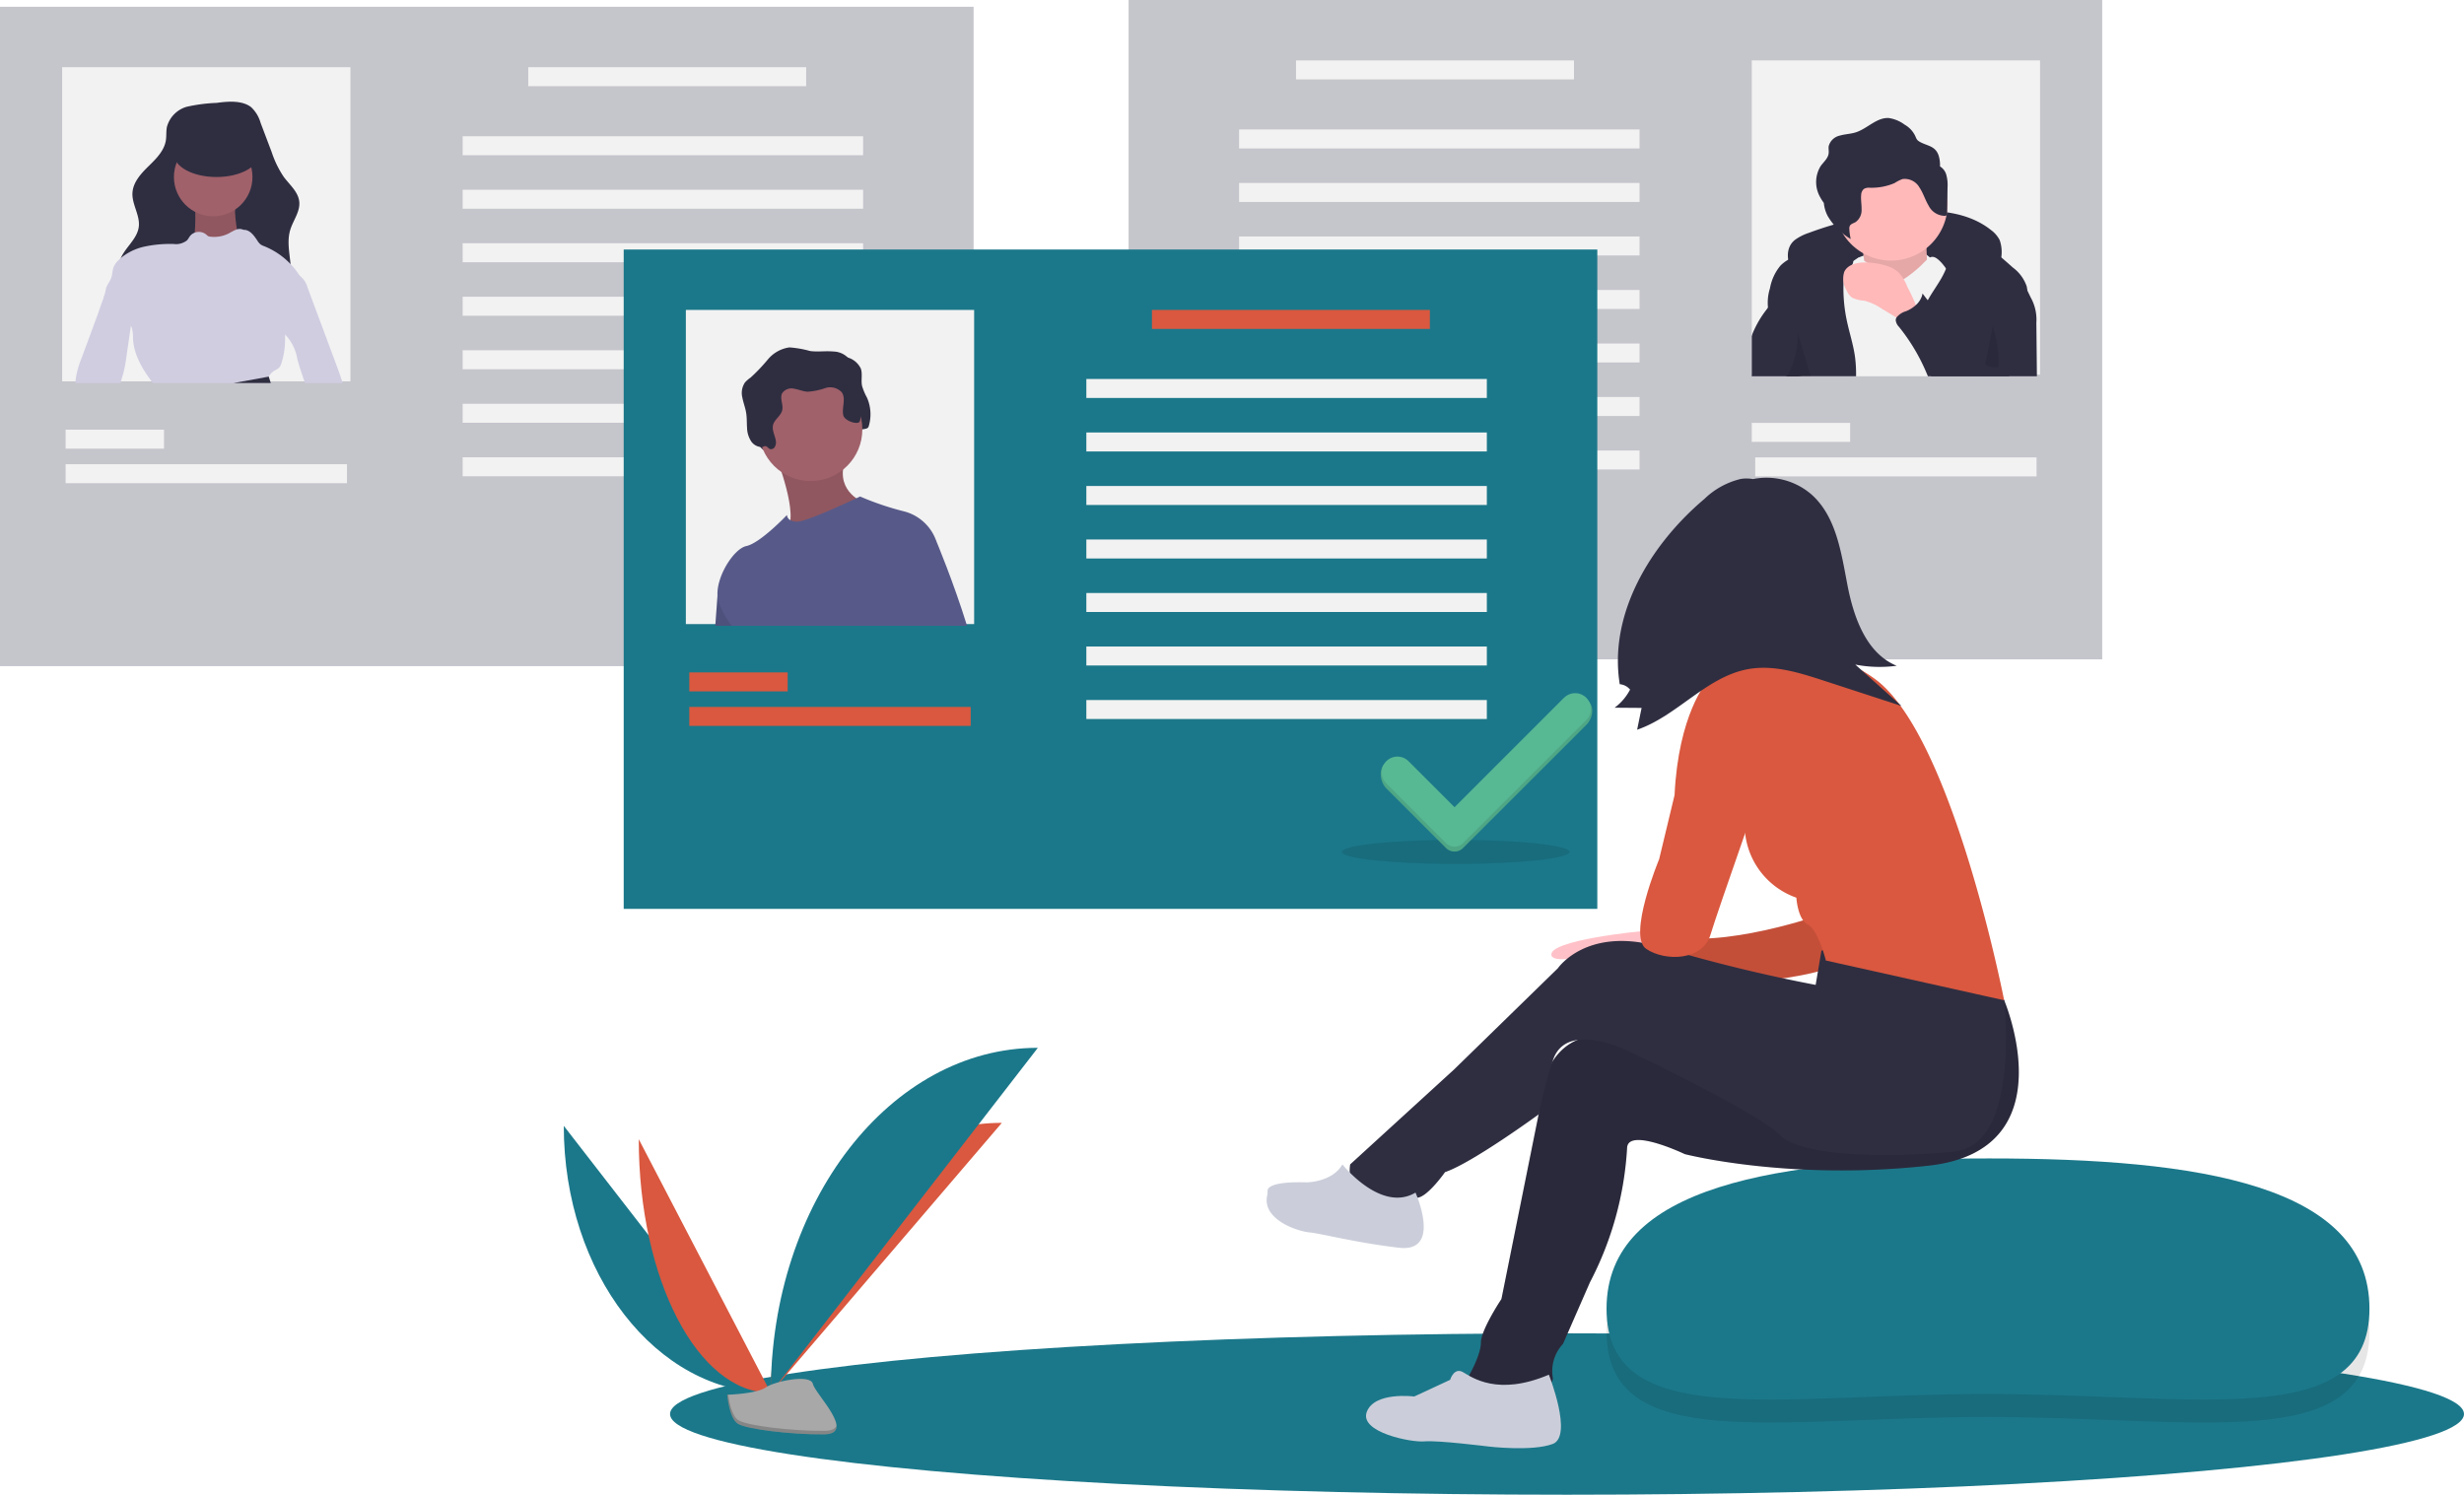 <svg xmlns="http://www.w3.org/2000/svg" width="412.571" height="250.301" viewBox="0 0 412.571 250.301"><ellipse cx="150.189" cy="13.513" rx="150.189" ry="13.513" transform="translate(112.192 223.275)" fill="#1b788a"/><rect width="163.02" height="110.414" transform="translate(351.99 110.414) rotate(180)" fill="#3f3d56" opacity="0.3"/><rect width="48.27" height="52.606" transform="translate(293.315 10.116)" fill="#f2f2f2"/><rect width="46.536" height="3.179" transform="translate(263.543 13.296) rotate(180)" fill="#f2f2f2"/><rect width="16.475" height="3.179" transform="translate(309.79 73.995) rotate(180)" fill="#f2f2f2"/><rect width="47.114" height="3.179" transform="translate(341.006 79.776) rotate(180)" fill="#f2f2f2"/><rect width="67.058" height="3.179" transform="translate(274.527 24.858) rotate(180)" fill="#f2f2f2"/><rect width="67.058" height="3.179" transform="translate(274.527 33.818) rotate(180)" fill="#f2f2f2"/><rect width="67.058" height="3.179" transform="translate(274.527 42.778) rotate(180)" fill="#f2f2f2"/><rect width="67.058" height="3.179" transform="translate(274.527 51.738) rotate(180)" fill="#f2f2f2"/><rect width="67.058" height="3.179" transform="translate(274.527 60.699) rotate(180)" fill="#f2f2f2"/><rect width="67.058" height="3.179" transform="translate(274.527 69.659) rotate(180)" fill="#f2f2f2"/><rect width="67.058" height="3.179" transform="translate(274.527 78.619) rotate(180)" fill="#f2f2f2"/><path d="M842.273,222.13a8.538,8.538,0,0,1,2.337-1.172,59.6,59.6,0,0,1,16.469-3.585c4.9-.347,10.2.065,14.029,3.143a4.823,4.823,0,0,1,1.423,1.658,6.073,6.073,0,0,1,.18,3.379,3.819,3.819,0,0,1-.328,1.272,2.858,2.858,0,0,1-2.882,1.206c-1.1-.118-2.133-.583-3.219-.8a14.391,14.391,0,0,0-2.033-.207l-6.809-.369c-4.234-.229-8.524-.455-12.677.4a12.627,12.627,0,0,0-3.663,1.262c-.948.533-1.587,1.3-2.468.313C841.086,226.9,840.23,223.726,842.273,222.13Z" transform="translate(-541.709 -181.974)" fill="#2f2e41"/><path d="M868.5,235.031s9.158-4.105,12.632.632-1.895,2.842-1.895,2.842l-6,1.895-6.632-1.263Z" transform="translate(-557.387 -191.864)" fill="#f2f2f2"/><path d="M872.741,225.366s1.263,6,.316,7.579,5.368,3.79,5.368,3.79l6-2.526s-1.579-9.79,0-11.684Z" transform="translate(-561.153 -185.2)" fill="#ffb9b9"/><path d="M872.741,225.366s1.263,6,.316,7.579,5.368,3.79,5.368,3.79l6-2.526s-1.579-9.79,0-11.684Z" transform="translate(-561.153 -185.2)" opacity="0.1"/><path d="M880.238,199.28a9.482,9.482,0,0,1-9.474,9.474,9.243,9.243,0,0,1-1.683-.152,9.473,9.473,0,1,1,11.157-9.322Z" transform="translate(-554.123 -165.114)" fill="#ffb9b9"/><path d="M877.14,257.251H846.927l.685-2.974,2.966-12.923,3.428-2.315,0,0,1.61-1.09.8-.541s.474.217,1.02.512c.159.09.321.182.483.28,0,0,0,0,0,0a5.659,5.659,0,0,1,.746.517c.043.04.081.075.119.113.6.6,2.356,3.792,5.258,2.159a4.431,4.431,0,0,0,.425-.266,21.014,21.014,0,0,0,2.159-1.714c.61-.558,1.006-.988,1.33-1.286a2.1,2.1,0,0,1,.491-.364.935.935,0,0,1,.442-.107c.948,0,2.211,1.893,2.211,1.893l.038.11,0,.009,3.986,11.966Z" transform="translate(-545.305 -194.24)" fill="#f2f2f2"/><path d="M837.967,254.093h9.157a22.3,22.3,0,0,0-.165-3.168c-.28-2.113-.968-4.148-1.4-6.235a26.235,26.235,0,0,1-.552-5.561c0-.257.009-.517.032-.777a3.561,3.561,0,0,1,.5-1.688c.217-.332.515-.616.746-.934a2.133,2.133,0,0,0,.211-.332v0a1.9,1.9,0,0,0,.078-.176,1.424,1.424,0,0,0,.087-.431,2.636,2.636,0,0,0-1.746-2.266,6.527,6.527,0,0,0-4.09-.165,19.464,19.464,0,0,0-3.844,1.572c-.413.2-.824.41-1.22.642a6.053,6.053,0,0,0-1.292.983,8.177,8.177,0,0,0-1.76,3.8,8.026,8.026,0,0,0-.332,3.237c0,.035.012.072.017.107.344,1.8,1.812,3.153,2.6,4.813a10.537,10.537,0,0,1,.486,6.266c-.017.107-.038.214-.058.321h2.552Z" transform="translate(-536.346 -191.082)" fill="#2f2e41"/><path d="M915.553,239.055a71.555,71.555,0,0,0-2.494,11.565H900.006q-.512-1.4-1.02-2.8a20.982,20.982,0,0,1-.7-2.15,10.293,10.293,0,0,1-.292-2.59c0-.208.009-.419.026-.627a.009.009,0,0,0,0-.012,10.339,10.339,0,0,1,.754-3.2,11.92,11.92,0,0,1,.665-1.35c.607-1.1,1.341-2.133,1.994-3.208a14.736,14.736,0,0,0,1.061-2.058.01.01,0,0,1,0-.009,7.39,7.39,0,0,0,.6-2.876c-.02-1.275-2.177-3.5.168-3.284,3.2.289,5.948,2.13,8.454,4.229.668.561,1.321,1.142,1.96,1.714a6.584,6.584,0,0,1,2.33,3.159,3.363,3.363,0,0,1,.084.63,8.648,8.648,0,0,1-.541,2.862Z" transform="translate(-576.657 -187.608)" fill="#2f2e41"/><path d="M875.731,243.693a7.058,7.058,0,0,0-1.482-2.39,5.5,5.5,0,0,0-2.264-1.147,12.379,12.379,0,0,0-3.321-.476c-1.337-.008-2.888.35-3.456,1.561a3.684,3.684,0,0,0,.353,3.06,3,3,0,0,0,.936,1.265,5.2,5.2,0,0,0,2.006.508,9.254,9.254,0,0,1,2.966,1.344l2.343,1.416,4.023,2.432c-.106-.064-.068-2.823-.192-3.275A31.848,31.848,0,0,0,875.731,243.693Z" transform="translate(-556.4 -195.732)" fill="#ffb9b9"/><path d="M875.118,186.506a2.4,2.4,0,0,0-1.043-1.361,5.519,5.519,0,0,0-.22-1.8c-.574-1.7-1.933-1.6-3.215-2.349-.556-.325-.522-.613-.812-1.147a4.257,4.257,0,0,0-1.641-1.674,5.9,5.9,0,0,0-2.665-1.13c-2.045-.139-3.614,1.784-5.568,2.4-.862.272-1.788.283-2.654.541a2.441,2.441,0,0,0-1.86,1.766c-.06.413.046.836-.015,1.249-.12.82-.84,1.4-1.322,2.07a5.1,5.1,0,0,0-.092,5.224,7.338,7.338,0,0,0,.614.962,5.911,5.911,0,0,0,.649,2.2,10.947,10.947,0,0,0,3.85,3.845,9.089,9.089,0,0,1-.227-1.64,1.131,1.131,0,0,1,.07-.543c.171-.357.621-.451.965-.647a2.439,2.439,0,0,0,1.011-2.118c.021-.818-.153-1.638-.067-2.452a1.341,1.341,0,0,1,.459-.986,1.585,1.585,0,0,1,.865-.206,9.762,9.762,0,0,0,4.269-.776,6.333,6.333,0,0,1,1.329-.672,2.825,2.825,0,0,1,2.841,1.419c.63.938.944,2.054,1.526,3.023a3.07,3.07,0,0,0,2.71,1.718.45.45,0,0,0,.336-.149.5.5,0,0,0,.062-.286l.063-4.3A6.493,6.493,0,0,0,875.118,186.506Z" transform="translate(-549.242 -157.277)" fill="#2f2e41"/><path d="M832.987,259.655q.308,2.536.373,5.09h-7.949v-6.68c.04-.162.084-.321.136-.48a17.169,17.169,0,0,1,2.445-4.148c.043-.066.09-.133.133-.2a10.85,10.85,0,0,0,.989-1.783c.13-.306.338-1.789.558-1.916.942-.546,1.708,1.789,1.838,2.309.462,1.853.864,3.723,1.168,5.61Q832.855,258.555,832.987,259.655Z" transform="translate(-532.096 -201.734)" fill="#2f2e41"/><path d="M911.489,261.915H893.241c-.156-.367-.309-.734-.471-1.1a32.108,32.108,0,0,0-4.376-7.177,1.9,1.9,0,0,1-.541-1.072.908.908,0,0,1,.119-.483,3.153,3.153,0,0,1,1.607-1.067,5.537,5.537,0,0,0,1.671-1.052,3.583,3.583,0,0,0,.965-1.425,3.134,3.134,0,0,0,.121-.491l.254.332c.205.272.413.541.624.809,2.023,2.6,4.246,5.159,7.041,6.7a11.856,11.856,0,0,0,2.3.98.6.6,0,0,0,.486,0,.588.588,0,0,0,.211-.387c.249-1.041.335-2.113.517-3.168a18.04,18.04,0,0,1,1.9-5.486c.517-.963,2.2-4.48,3.266-2.263q.459.958.925,1.922c.193.408.39.812.587,1.22a7.585,7.585,0,0,1,.951,4.249Q911.448,257.44,911.489,261.915Z" transform="translate(-570.43 -198.904)" fill="#2f2e41"/><path d="M843.181,277.51h1.581l-.9-2.974-1.292-4.286a13.97,13.97,0,0,1-.124,2.171,14.45,14.45,0,0,1-1.26,4.289c-.124.263-.257.529-.364.8Z" transform="translate(-541.559 -214.499)" opacity="0.1"/><path d="M928.032,265.38a3.088,3.088,0,0,0,.151,1.876,18.9,18.9,0,0,1,.689,5.485.2.2,0,0,1-.234.239,2.518,2.518,0,0,1-2.058-.488Z" transform="translate(-594.206 -211.51)" opacity="0.1"/><rect width="163.02" height="110.414" transform="translate(0 1.136)" fill="#3f3d56" opacity="0.3"/><rect width="48.27" height="52.606" transform="translate(10.406 11.253)" fill="#f2f2f2"/><rect width="46.536" height="3.179" transform="translate(88.447 11.253)" fill="#f2f2f2"/><rect width="16.475" height="3.179" transform="translate(10.984 71.952)" fill="#f2f2f2"/><rect width="47.114" height="3.179" transform="translate(10.984 77.733)" fill="#f2f2f2"/><rect width="67.058" height="3.179" transform="translate(77.463 22.815)" fill="#f2f2f2"/><rect width="67.058" height="3.179" transform="translate(77.463 31.775)" fill="#f2f2f2"/><rect width="67.058" height="3.179" transform="translate(77.463 40.735)" fill="#f2f2f2"/><rect width="67.058" height="3.179" transform="translate(77.463 49.695)" fill="#f2f2f2"/><rect width="67.058" height="3.179" transform="translate(77.463 58.656)" fill="#f2f2f2"/><rect width="67.058" height="3.179" transform="translate(77.463 67.616)" fill="#f2f2f2"/><rect width="67.058" height="3.179" transform="translate(77.463 76.576)" fill="#f2f2f2"/><path d="M196.62,262.959h-6.275q-.724-1.947-1.286-3.943a7.876,7.876,0,0,0-2.046-4.171,7.736,7.736,0,0,1-.882-1.2,5.62,5.62,0,0,1-.555-3.408,8.855,8.855,0,0,1,.162-.965c.275-1.234.734-2.419,1.119-3.622a1.374,1.374,0,0,1,1.121-.928,2.225,2.225,0,0,1,1.226.142,1.525,1.525,0,0,1,.246.127,3.793,3.793,0,0,1,1.327,2.029q1.964,5.272,3.925,10.544.382,1.023.763,2.052c.376,1.006.749,2.012,1.067,3.038C196.563,262.759,196.591,262.858,196.62,262.959Z" transform="translate(-139.257 -198.811)" fill="#d0cde1"/><path d="M128.548,170.824a4.8,4.8,0,0,0-3.293,3.375c-.148.749-.057,1.527-.182,2.28-.289,1.747-1.66,3.081-2.925,4.32s-2.57,2.679-2.663,4.447c-.1,1.936,1.3,3.75,1.06,5.673-.282,2.235-2.642,3.682-3.226,5.858a5.636,5.636,0,0,0,.873,4.3,12.306,12.306,0,0,0,6.779,4.993,28.243,28.243,0,0,0,8.492,1.107c3.489.037,7.278-.263,9.9-2.566A7.931,7.931,0,0,0,146,199.446c.249-2.668-.864-5.424-.1-7.991.483-1.615,1.7-3.091,1.515-4.767-.177-1.639-1.608-2.8-2.591-4.125a16.769,16.769,0,0,1-2.019-4.136L140.94,173.5a5.717,5.717,0,0,0-1.587-2.622c-1.53-1.19-3.991-.956-5.78-.711A27.039,27.039,0,0,0,128.548,170.824Z" transform="translate(-97.308 -152.937)" fill="#2f2e41"/><path d="M149.665,212.5s.183,5.479-.365,6.027,2.192,4.2,2.192,4.2l4.931-.183,2.557-2.009-2.192-2.922s-.913-4.748-.183-5.844S149.665,212.5,149.665,212.5Z" transform="translate(-116.981 -178.384)" fill="#a0616a"/><path d="M149.665,212.5s.183,5.479-.365,6.027,2.192,4.2,2.192,4.2l4.931-.183,2.557-2.009-2.192-2.922s-.913-4.748-.183-5.844S149.665,212.5,149.665,212.5Z" transform="translate(-116.981 -178.384)" opacity="0.1"/><circle cx="6.575" cy="6.575" r="6.575" transform="translate(29.122 23.069)" fill="#a0616a"/><path d="M132.369,250.954h5.33c.2-.361.387-.737.6-1.078v0a2.951,2.951,0,0,1,.971-1.017,3.829,3.829,0,0,0,.72-.431,1.856,1.856,0,0,0,.439-.821,12.72,12.72,0,0,0,.6-3.544c.009-.4,0-.815.023-1.22a5.125,5.125,0,0,1,.121-.939,7.4,7.4,0,0,1,.789-1.786q1.084-1.973,2.174-3.945a2.757,2.757,0,0,0,.147-1.156,2.85,2.85,0,0,0-.468-1.483c-.1-.182-.211-.364-.327-.54a12,12,0,0,0-1.549-1.977,12.534,12.534,0,0,0-4.411-2.986,2.56,2.56,0,0,1-.593-.289,2.459,2.459,0,0,1-.543-.65c-.578-.87-1.283-1.85-2.327-1.795a1.431,1.431,0,0,0-1.1-.075,1.52,1.52,0,0,0-.162.052,10.272,10.272,0,0,0-1.159.6,5.381,5.381,0,0,1-3.122.567,1.057,1.057,0,0,1-.364-.093,1.863,1.863,0,0,1-.335-.272,1.927,1.927,0,0,0-1.916-.306,1.74,1.74,0,0,0-.763.538c-.191.24-.324.529-.535.754a2.969,2.969,0,0,1-2.246.6,20.753,20.753,0,0,0-4.934.454A9.379,9.379,0,0,0,113.547,230l0,0c-.156.133-.3.269-.445.413a3.3,3.3,0,0,0-.769,1.1c-.22.567-.191,1.205-.39,1.781-.22.645-.708,1.171-.9,1.818a7.31,7.31,0,0,1-.379,1.48l.032.026c1.052.925,1.951,2.139,3.006,3.055a6.068,6.068,0,0,1,1.526,1.705,2.814,2.814,0,0,1,.188.462,7.111,7.111,0,0,1,.156,1.682c.133,2.7,1.6,5.154,3.237,7.3.032.043.064.087.1.127Z" transform="translate(-93.302 -186.807)" fill="#d0cde1"/><path d="M107.734,257.759q-.373,2.588-.752,5.174a22.543,22.543,0,0,1-.514,2.74c-.15.558-.344,1.1-.48,1.662H98.461a7.213,7.213,0,0,1,.072-.934,15.435,15.435,0,0,1,.939-3.24q1.314-3.547,2.624-7.1c.373-1.009.694-2.064,1.1-3.064.072-.185.15-.37.234-.549.436-.96,1.648-.567,2.544-.422a2.415,2.415,0,0,1,.711.2,1.835,1.835,0,0,1,.668.63c.85,1.257.665,2.919.445,4.422Z" transform="translate(-85.816 -203.188)" fill="#d0cde1"/><path d="M172.828,289.2c.012.04.136.471.341,1.078h-6.275c3.11-.535,5.934-1.081,5.934-1.081Z" transform="translate(-127.827 -226.132)" fill="#2f2e41"/><ellipse cx="7.123" cy="3.835" rx="7.123" ry="3.835" transform="translate(29.122 21.973)" fill="#2f2e41"/><rect width="163.02" height="110.414" transform="translate(104.433 41.784)" fill="#1b788a"/><ellipse cx="19.077" cy="2.023" rx="19.077" ry="2.023" transform="translate(224.675 140.636)" opacity="0.1"/><rect width="48.27" height="52.606" transform="translate(114.839 51.9)" fill="#f2f2f2"/><path d="M395.976,295.77a.708.708,0,0,0,.831-.343c.668-1.052-.562-2.408-.3-3.625.213-.975,1.321-1.554,1.548-2.526.22-.945-.458-2.009,0-2.864a1.9,1.9,0,0,1,2.007-.728c.751.117,1.463.447,2.222.494a10.9,10.9,0,0,0,2.962-.6,2.649,2.649,0,0,1,2.775.695c.746,1.064-.011,2.547.249,3.82.206,1.011,1.053,1.849,1.071,2.881.006.367-.958.071-.907.435s-.4.043-.04,0a.722.722,0,0,0,.548-.652c.043-.3.612-.4.605-.709-.015-.716,1.28-.233,1.493-.917a6.936,6.936,0,0,0-.283-4.838,9.693,9.693,0,0,1-.826-1.968c-.19-.95.109-1.969-.2-2.886a3.515,3.515,0,0,0-3.121-1.992c-1.3-.128-2.619.1-3.911-.088a17.034,17.034,0,0,0-3.444-.6,5.723,5.723,0,0,0-3.59,2,30.165,30.165,0,0,1-2.9,3.046,5.684,5.684,0,0,0-.929.8,3.12,3.12,0,0,0-.462,2.53c.156.871.5,1.7.64,2.576.135.821.093,1.659.151,2.489a4.375,4.375,0,0,0,.73,2.35,2.217,2.217,0,0,0,1.726.9c.234.005.431-.2.667-.15C395.586,295.37,395.714,295.65,395.976,295.77Z" transform="translate(-265.593 -219.717)" fill="#2f2e41"/><path d="M375.913,383.522c.211-2.893.37-5.055.37-5.055l1.364-3.6,4.379,8.651Z" transform="translate(-256.145 -278.727)" fill="#575a89"/><path d="M375.913,383.522c.211-2.893.37-5.055.37-5.055l1.364-3.6,4.379,8.651Z" transform="translate(-256.145 -278.727)" opacity="0.1"/><path d="M402.2,319.574s4.083,10.394,1.732,12.373,13.116-3.341,13.116-3.341l-.371-1.361s-5.073-1.98-2.6-7.671S402.2,319.574,402.2,319.574Z" transform="translate(-272.281 -243.227)" fill="#a0616a"/><path d="M402.2,319.574s4.083,10.394,1.732,12.373,13.116-3.341,13.116-3.341l-.371-1.361s-5.073-1.98-2.6-7.671S402.2,319.574,402.2,319.574Z" transform="translate(-272.281 -243.227)" opacity="0.1"/><circle cx="8.661" cy="8.661" r="8.661" transform="translate(127.069 63.232)" fill="#a0616a"/><path d="M413.485,348.645l-.1,1.89c-.124,2.448-.347,7.035-.569,12.328H379.245a16.645,16.645,0,0,1-2.136-3.824,4.126,4.126,0,0,1-.251-1.231c-.185-3.281,2.755-7.859,4.83-8.3,2.35-.5,6.8-5.2,6.8-5.2a1.06,1.06,0,0,0,.567.856v0a2.3,2.3,0,0,0,1.165.254c1.451,0,7.833-2.945,9.882-3.908.4-.188.636-.3.636-.3a48.026,48.026,0,0,0,7.3,2.477,7.765,7.765,0,0,1,5.443,4.948Z" transform="translate(-256.721 -258.068)" fill="#575a89"/><path d="M392.13,293.527a.709.709,0,0,0,.831-.343c.668-1.052-.562-2.408-.3-3.625.213-.975,1.321-1.554,1.548-2.526.22-.945-.458-2.009,0-2.864a1.9,1.9,0,0,1,2.007-.728c.751.117,1.463.447,2.222.494a10.9,10.9,0,0,0,2.962-.6,2.649,2.649,0,0,1,2.775.695c.746,1.064-.011,2.547.249,3.82.206,1.011,2.558,1.721,2.771,1.037a6.936,6.936,0,0,0-.284-4.838,9.69,9.69,0,0,1-.826-1.968c-.19-.95.109-1.969-.2-2.886a3.515,3.515,0,0,0-3.121-1.992c-1.3-.128-2.619.1-3.911-.088a17.038,17.038,0,0,0-3.444-.6,5.723,5.723,0,0,0-3.59,2,30.156,30.156,0,0,1-2.9,3.046,5.677,5.677,0,0,0-.929.8,3.12,3.12,0,0,0-.462,2.53c.156.871.5,1.7.64,2.576.135.821.093,1.659.151,2.489a4.375,4.375,0,0,0,.73,2.35,2.217,2.217,0,0,0,1.726.9c.234.005.431-.2.667-.15C391.74,293.127,391.868,293.407,392.13,293.527Z" transform="translate(-263.233 -218.34)" fill="#2f2e41"/><path d="M465.11,374.67h-9.8c-.746-5.469-1.361-11.186-1.361-11.186l1.98-.867,4.023-2.165s.295.7.769,1.89C461.734,364.889,463.57,369.681,465.11,374.67Z" transform="translate(-304.054 -269.875)" opacity="0.1"/><path d="M462.335,372.505H451.276c-1.639-5.983-3.255-12.487-3.255-12.487l4.208-3.093,4.948,1.361S460.074,365.181,462.335,372.505Z" transform="translate(-300.414 -267.71)" fill="#575a89"/><rect width="46.536" height="3.179" transform="translate(192.88 51.9)" fill="#d9583f"/><rect width="16.475" height="3.179" transform="translate(115.417 112.599)" fill="#d9583f"/><rect width="47.114" height="3.179" transform="translate(115.417 118.38)" fill="#d9583f"/><rect width="67.058" height="3.179" transform="translate(181.897 63.462)" fill="#f2f2f2"/><rect width="67.058" height="3.179" transform="translate(181.897 72.422)" fill="#f2f2f2"/><rect width="67.058" height="3.179" transform="translate(181.897 81.382)" fill="#f2f2f2"/><rect width="67.058" height="3.179" transform="translate(181.897 90.343)" fill="#f2f2f2"/><rect width="67.058" height="3.179" transform="translate(181.897 99.303)" fill="#f2f2f2"/><rect width="67.058" height="3.179" transform="translate(181.897 108.263)" fill="#f2f2f2"/><rect width="67.058" height="3.179" transform="translate(181.897 117.224)" fill="#f2f2f2"/><path d="M695.2,429.168,676.873,447.5l-7.7-7.7a2.634,2.634,0,0,0-3.725,0l-.277-.414c-1.029,1.029-.752,3.11.277,4.139l10,10a2.01,2.01,0,0,0,2.841,0l20.645-20.624c1.029-1.028,1.4-2.913.374-3.942h0A3.116,3.116,0,0,0,695.2,429.168Z" transform="translate(-433.324 -311.515)" fill="#57b894"/><path d="M695.2,429.168,676.873,447.5l-7.7-7.7a2.634,2.634,0,0,0-3.725,0l-.277-.414c-1.029,1.029-.752,3.11.277,4.139l10,10a2.01,2.01,0,0,0,2.841,0l20.645-20.624c1.029-1.028,1.4-2.913.374-3.942h0A3.116,3.116,0,0,0,695.2,429.168Z" transform="translate(-433.324 -311.515)" opacity="0.1"/><path d="M695.446,427.25l-18.331,18.331-7.7-7.7a2.634,2.634,0,0,0-3.725,0h0a2.634,2.634,0,0,0,0,3.725l10,10a2.01,2.01,0,0,0,2.841,0l20.645-20.624a2.633,2.633,0,0,0,0-3.725h0a2.633,2.633,0,0,0-3.724,0Z" transform="translate(-433.566 -310.41)" fill="#57b894"/><path d="M890.175,663.459c0,20.669-28.81,14.276-64.085,14.276s-63.657,6.393-63.657-14.276,28.806-25.164,64.081-25.164S890.175,642.79,890.175,663.459Z" transform="translate(-493.434 -440.445)" opacity="0.1"/><path d="M890.175,653.459c0,20.669-28.81,14.276-64.085,14.276s-63.657,6.393-63.657-14.276,28.806-25.164,64.081-25.164S890.175,632.79,890.175,653.459Z" transform="translate(-493.434 -434.306)" fill="#1b788a"/><path d="M755.042,525.762l-1.305,1.516s-15.873,1.49-15.229,4.067,19.111-3.436,19.111-3.436Z" transform="translate(-478.734 -371.36)" fill="#ffc1c7"/><path d="M814.233,522.425s-16.963,6.012-26.2,3.436l4.295,8.589s21.9-.644,25.767-4.509S814.233,522.425,814.233,522.425Z" transform="translate(-509.152 -369.312)" fill="#d9583f"/><path d="M814.233,522.425s-16.963,6.012-26.2,3.436l4.295,8.589s21.9-.644,25.767-4.509S814.233,522.425,814.233,522.425Z" transform="translate(-509.152 -369.312)" opacity="0.1"/><circle cx="11.381" cy="11.381" r="11.381" transform="translate(282.213 84.293)" fill="#ffc1c7"/><path d="M823.306,393.056a8.878,8.878,0,0,0,1.475,2.044,18.614,18.614,0,0,0,5.486,4.105,186.943,186.943,0,0,1-19.546,2.906c.693-2.44-.219-5.049-1.445-7.27s-2.788-4.29-3.555-6.707l7.692.207c1.4.038,2.8.079,4.191.011,1.043-.051,2.78-.676,3.754-.446C823.416,388.393,822.407,391.231,823.306,393.056Z" transform="translate(-520.008 -286.698)" fill="#ffc1c7"/><path d="M785.7,534.544l6.442,7.73s10.736,25.123-12.669,27.7-40.8-1.933-40.8-1.933-9.448-4.509-9.663-1.074a55.372,55.372,0,0,1-6.227,22.546l-4.509,10.307a6.657,6.657,0,0,0-1.718,5.583c.644,3.221-14.387,4.295-14.172,0,0,0,2.147-3.65,2.147-5.8s3.436-7.3,3.436-7.3l6.227-30.921s-.429-15.89,14.172-12.884,35.43-.644,35.43-.644l4.724-16.534Z" transform="translate(-456.568 -374.774)" fill="#2f2e41"/><path d="M785.7,534.544l6.442,7.73s10.736,25.123-12.669,27.7-40.8-1.933-40.8-1.933-9.448-4.509-9.663-1.074a55.372,55.372,0,0,1-6.227,22.546l-4.509,10.307a6.657,6.657,0,0,0-1.718,5.583c.644,3.221-14.387,4.295-14.172,0,0,0,2.147-3.65,2.147-5.8s3.436-7.3,3.436-7.3l6.227-30.921s-.429-15.89,14.172-12.884,35.43-.644,35.43-.644l4.724-16.534Z" transform="translate(-456.568 -374.774)" opacity="0.1"/><path d="M730.012,535.441s19.648-7.379,30.6,8.3c0,0,2.791,24.264-8.375,25.338s-25.767.859-29.2-2.791-25.123-13.957-25.123-13.957-10.8-5.507-12.913,1.649a77.065,77.065,0,0,0-2.332,8.873s-11.166,8.16-15.675,9.663c0,0-3.006,4.294-4.724,4.294s-12.24,2.362-11.166-5.583l17.393-15.89,17.393-16.964s4.939-7.3,17.608-3.436a261.943,261.943,0,0,0,25.553,6.227Z" transform="translate(-425.038 -376.237)" fill="#2f2e41"/><path d="M688.739,721.08s4.08,10.307.644,11.6-10.736.43-10.736.43-8.589-1.074-10.736-.859-10.951-1.5-9.663-4.939,7.945-2.577,7.945-2.577l6.012-2.792s.644-2.147,2.147-1.288S680.15,724.731,688.739,721.08Z" transform="translate(-429.395 -490.88)" fill="#cbceda"/><path d="M639.953,635.6s4.509,10.092-2.791,9.233-12.884-2.362-15.031-2.577c-2.065-.207-7.906-2.2-7.01-6.175a3.541,3.541,0,0,0,.058-.78c0-.533.725-1.58,6.522-1.419,0,0,4.295,0,6.012-3.006C627.714,630.876,634.156,639.035,639.953,635.6Z" transform="translate(-402.941 -435.891)" fill="#cbceda"/><path d="M805.834,413.819s15.461-9.663,28.344,0S855.65,467.5,855.65,467.5L825.8,460.845s-1.288-5.154-3.006-6.012-1.933-4.509-1.933-4.509a12.927,12.927,0,0,1-8.589-13.528C812.92,426.059,805.834,413.819,805.834,413.819Z" transform="translate(-520.078 -300.001)" fill="#d9583f"/><path d="M796.095,421.76H788.15s-4.724,5.368-5.368,18.9L780.2,451.393s-5.368,12.884-2.147,15.031,9.448,1.933,10.736-2.362,10.092-29.2,10.092-29.2Z" transform="translate(-502.394 -307.513)" fill="#d9583f"/><path d="M787,333.923a11.5,11.5,0,0,1,11.9,1.951c4.124,3.68,4.956,9.684,6,15.112s3.14,11.473,8.255,13.565a21.509,21.509,0,0,1-6.931-.2l7.731,6.928-13.023-4.245c-4.087-1.332-8.38-2.681-12.612-1.929-7.012,1.246-11.893,7.838-18.628,10.154l.748-3.652-4.518-.035a8.847,8.847,0,0,0,2.589-3.033,2.505,2.505,0,0,0-1.728-.9c-1.883-11.748,5.093-23.361,14.184-31.037a13.119,13.119,0,0,1,6.077-3.337c2.31-.378,5.006.655,5.809,2.853" transform="translate(-495.573 -253.061)" fill="#2f2e41"/><path d="M310.2,614.159c0,24.716,15.506,44.716,34.667,44.716" transform="translate(-215.801 -425.628)" fill="#1b788a"/><path d="M399.987,658.077c0-24.994,17.3-45.218,38.687-45.218" transform="translate(-270.925 -424.829)" fill="#d9583f"/><path d="M342.729,619.963c0,23.478,9.888,42.475,22.107,42.475" transform="translate(-235.774 -429.191)" fill="#d9583f"/><path d="M399.987,638.1c0-31.937,20-57.779,44.716-57.779" transform="translate(-270.925 -404.857)" fill="#1b788a"/><path d="M381.1,726.569s4.916-.151,6.4-1.206,7.563-2.315,7.93-.623,7.388,8.416,1.838,8.461-12.9-.865-14.376-1.765S381.1,726.569,381.1,726.569Z" transform="translate(-259.328 -493.007)" fill="#a8a8a8"/><path d="M397.362,736.825c-5.551.045-12.9-.865-14.376-1.766-1.126-.686-1.575-3.148-1.725-4.283l-.164.006s.311,3.965,1.79,4.866,8.825,1.81,14.376,1.766c1.6-.013,2.156-.583,2.125-1.427C399.166,736.5,398.555,736.816,397.362,736.825Z" transform="translate(-259.328 -497.221)" opacity="0.2"/></svg>